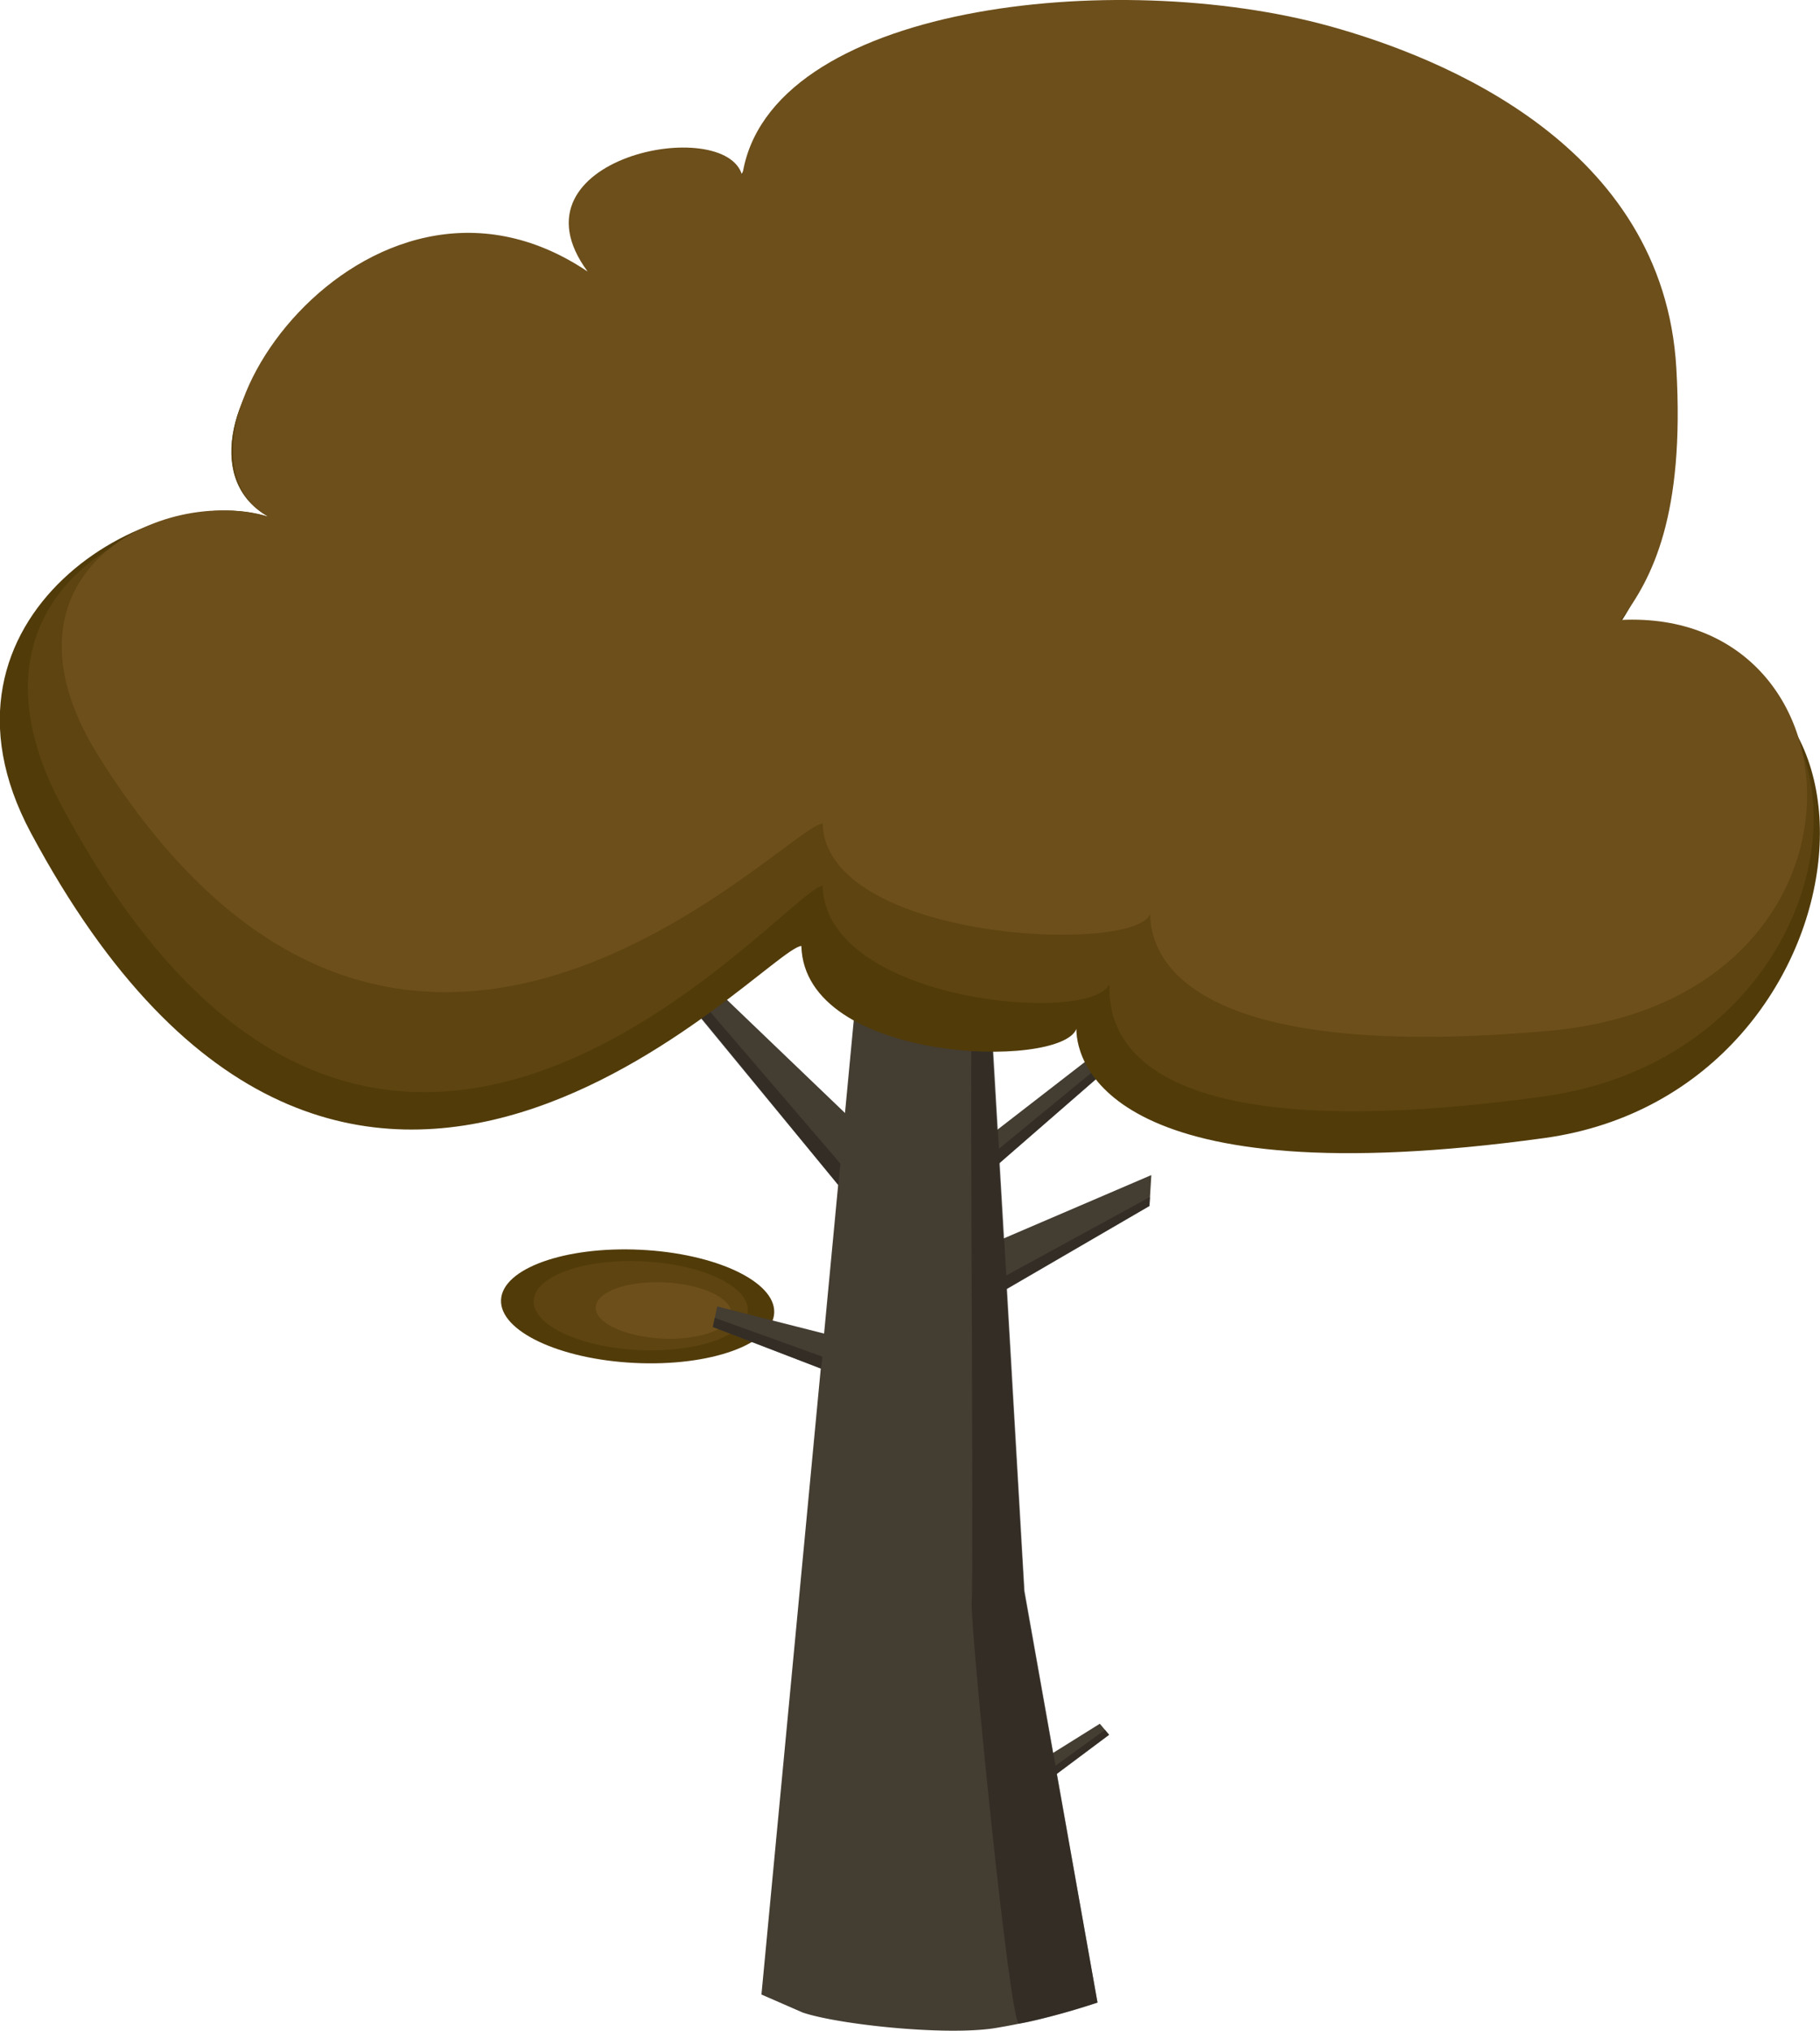 <svg id="Layer_1" data-name="Layer 1" xmlns="http://www.w3.org/2000/svg" viewBox="0 0 346.19 386.29"><defs><style>.cls-1{fill:#443d32;}.cls-2{fill:#28241e;opacity:0.6;}.cls-3{fill:#513b09;}.cls-4{fill:#5e4410;}.cls-5{fill:#6d4f1b;}</style></defs><title>tree</title><polygon class="cls-1" points="190.49 345.31 210.97 330 209.2 327.9 187.2 341.64 190.49 345.31"/><polygon class="cls-2" points="210.19 329.07 193.12 341.42 193.96 342.72 210.97 330 210.19 329.07"/><polygon class="cls-1" points="219 223.53 218.64 229.41 187.43 247.54 190.5 235.76 219 223.53"/><polygon class="cls-1" points="214.06 196.05 214.77 199.78 187.88 223.21 189.64 214.96 214.06 196.05"/><polygon class="cls-1" points="131.32 183.52 127.77 186.82 161.24 227.6 161.99 212.93 131.32 183.52"/><path class="cls-1" d="M208.76,380.94A123.65,123.65,0,0,1,189,385.84c-9.55,1.42-29.64-.75-36.3-3l-7.86-3.43,22.35-235.88,18.31-.87,9.3,160Z"/><path class="cls-2" d="M208.76,380.94s-11,3.51-14.93,4c-1.78.24-9.41-76.76-9-80.33s-0.35-104.35,0-107.41,4,0.87,4,.87,5.5,95,6.05,104.55Z"/><ellipse class="cls-3" cx="121.29" cy="248.52" rx="10.78" ry="26.01" transform="translate(-132.77 357.73) rotate(-87.25)"/><ellipse class="cls-4" cx="121.88" cy="248.39" rx="8.45" ry="20.39" transform="translate(-132.07 358.2) rotate(-87.25)"/><ellipse class="cls-5" cx="126.2" cy="249.3" rx="5.35" ry="12.91" transform="translate(-128.87 363.38) rotate(-87.25)"/><polygon class="cls-1" points="160.34 261.95 135.58 252.43 136.43 248.52 161.99 255.01 160.34 261.95"/><polygon class="cls-2" points="218.75 227.7 191.37 242.65 191.54 245.2 218.64 229.41 218.75 227.7"/><polygon class="cls-2" points="135.96 250.69 156.44 258.07 156.15 260.34 135.58 252.43 135.96 250.69"/><polygon class="cls-2" points="209.77 202.29 189.97 218.56 190.15 221.21 209.98 203.99 209.77 202.29"/><polygon class="cls-2" points="159.85 221.34 159.47 225.45 132.62 192.86 134.41 191.69 159.85 221.34"/><path class="cls-3" d="M250.14,12.8C271.28,18.67,314.55,36.61,317,79c1.63,28-8.18,38.93-14.18,46.79,62.74-13.16,55.36,81.82-9.08,90.7-82.12,11.32-89-14-89-20.76-3,7.77-51.7,6.55-52.31-15.78-7,.39-86.27,91.15-146.56-21.52-22.1-41.3,23.34-67.4,45.27-60.09C27.48,85.3,66.74,31,109,59.45c20.18-5.85,26.37-30,29.41-18.23C143.21,8.62,209.49,1.51,250.14,12.8Z"/><path class="cls-4" d="M250.14,12.8c21.14,5.87,63.4,22.58,65.86,65,1.63,28-7.16,40.16-13.16,48,60-12.21,55.1,73.91-9.34,82.79C211.38,219.89,211,193.93,211,187.18c-3,7.77-53.93,3.67-54.54-18.66-7,.39-84.43,97.46-144.72-15.2-22.1-41.3,18-59.46,39.46-55C27.48,85.3,66.74,31,109,59.45c9.46-9.64,26.37-30,29.41-18.23C143.21,8.62,209.49,1.51,250.14,12.8Z"/><path class="cls-5" d="M253,5c21.14,5.87,63.4,22.58,65.86,65,1.63,28-4.57,40.07-10.57,47.93,47.78-2.38,51.07,72.42-13.72,78.17-71.2,6.32-75.78-15.5-75.78-22.24-3,7.77-61.7,5.13-62.31-17.2-7,.39-79.66,79.82-137.69-12.75C-3,109.17,30.81,92.19,51.18,98.33c-23.7-13,18.38-75.09,60.6-46.67-16-21.71,26.37-30,29.41-18.23C146,0.83,212.31-6.28,253,5Z"/></svg>